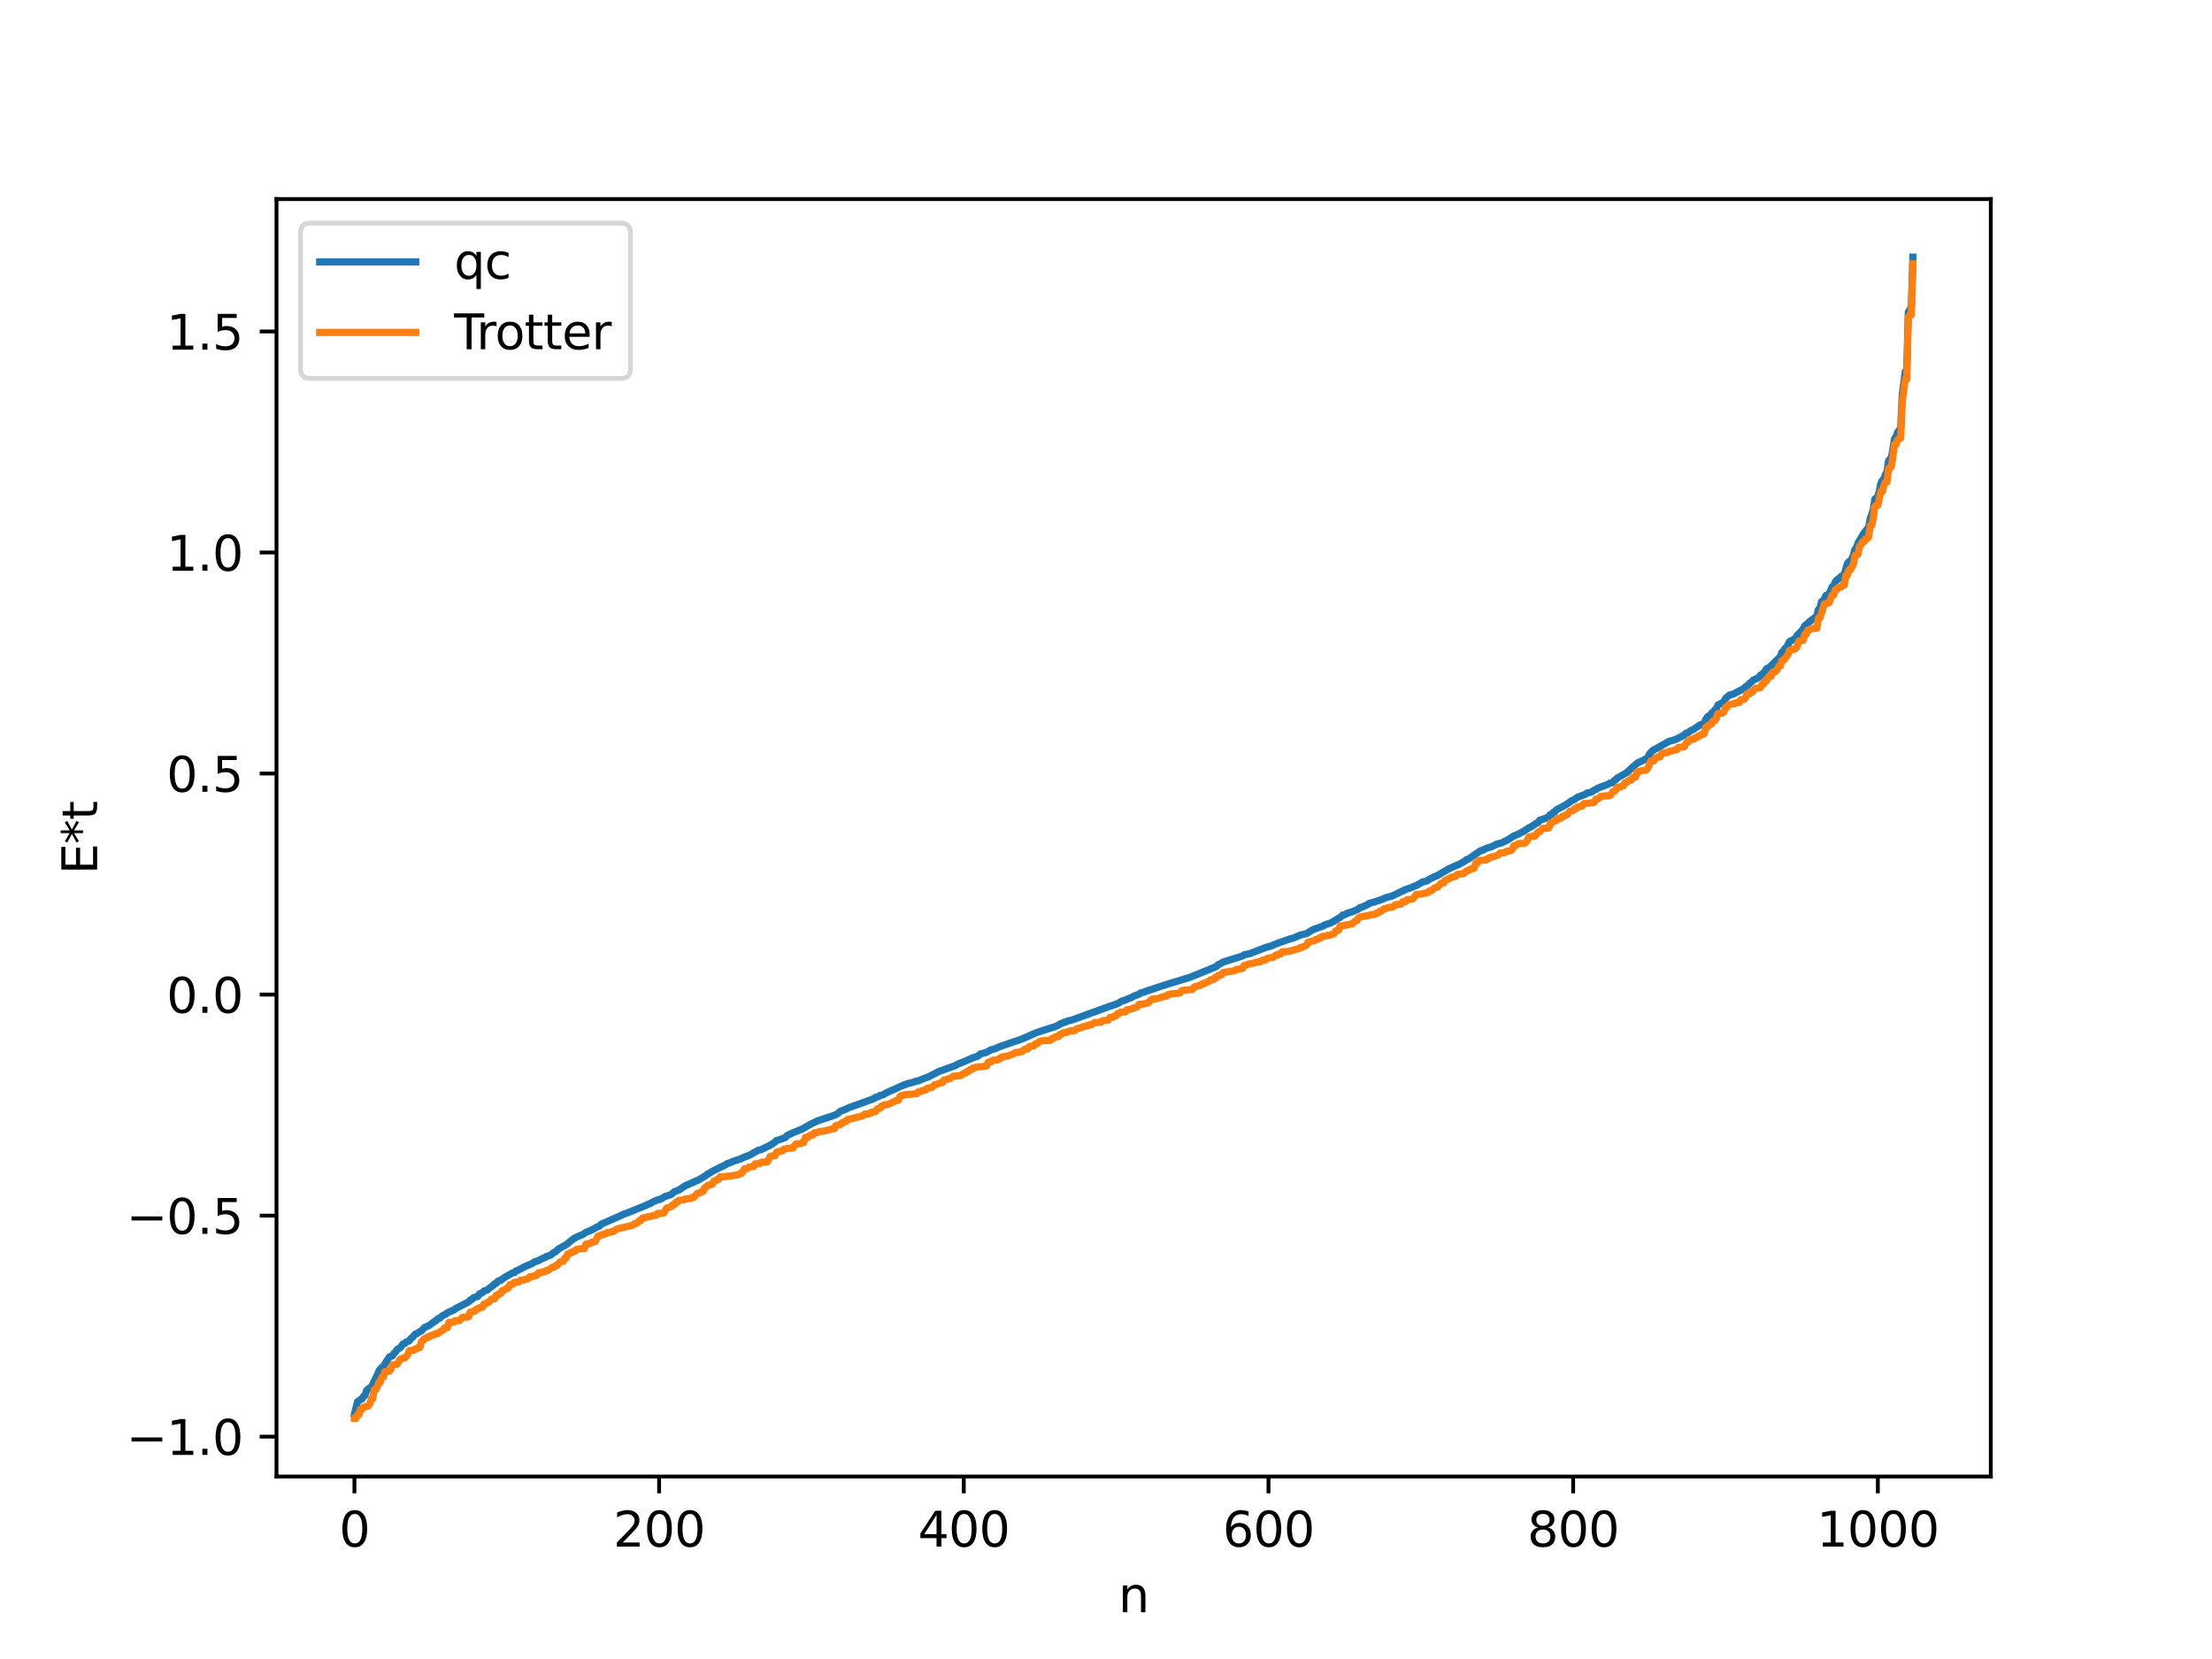 <?xml version="1.0" encoding="utf-8" standalone="no"?>
<!DOCTYPE svg PUBLIC "-//W3C//DTD SVG 1.1//EN"
  "http://www.w3.org/Graphics/SVG/1.1/DTD/svg11.dtd">
<svg xmlns:xlink="http://www.w3.org/1999/xlink" width="460.8pt" height="345.6pt" viewBox="0 0 460.8 345.6" xmlns="http://www.w3.org/2000/svg" version="1.1">
 <defs>
  <style type="text/css">*{stroke-linejoin: round; stroke-linecap: butt}</style>
 </defs>
 <g id="figure_1">
  <g id="patch_1">
   <path d="M 0 345.6 
L 460.8 345.6 
L 460.8 0 
L 0 0 
z
" style="fill: #ffffff"/>
  </g>
  <g id="axes_1">
   <g id="patch_2">
    <path d="M 57.6 307.584 
L 414.72 307.584 
L 414.72 41.472 
L 57.6 41.472 
z
" style="fill: #ffffff"/>
   </g>
   <g id="matplotlib.axis_1">
    <g id="xtick_1">
     <g id="line2d_1">
      <defs>
       <path id="m2ba8017e6c" d="M 0 0 
L 0 3.5 
" style="stroke: #000000; stroke-width: 0.8"/>
      </defs>
      <g>
       <use xlink:href="#m2ba8017e6c" x="73.833" y="307.584" style="stroke: #000000; stroke-width: 0.8"/>
      </g>
     </g>
     <g id="text_1">
      <!-- 0 -->
      <g transform="translate(70.651 322.182) scale(0.1 -0.1)">
       <defs>
        <path id="DejaVuSans-30" d="M 2034 4250 
Q 1547 4250 1301 3770 
Q 1056 3291 1056 2328 
Q 1056 1369 1301 889 
Q 1547 409 2034 409 
Q 2525 409 2770 889 
Q 3016 1369 3016 2328 
Q 3016 3291 2770 3770 
Q 2525 4250 2034 4250 
z
M 2034 4750 
Q 2819 4750 3233 4129 
Q 3647 3509 3647 2328 
Q 3647 1150 3233 529 
Q 2819 -91 2034 -91 
Q 1250 -91 836 529 
Q 422 1150 422 2328 
Q 422 3509 836 4129 
Q 1250 4750 2034 4750 
z
" transform="scale(0.016)"/>
       </defs>
       <use xlink:href="#DejaVuSans-30"/>
      </g>
     </g>
    </g>
    <g id="xtick_2">
     <g id="line2d_2">
      <g>
       <use xlink:href="#m2ba8017e6c" x="137.304" y="307.584" style="stroke: #000000; stroke-width: 0.8"/>
      </g>
     </g>
     <g id="text_2">
      <!-- 200 -->
      <g transform="translate(127.76 322.182) scale(0.1 -0.1)">
       <defs>
        <path id="DejaVuSans-32" d="M 1228 531 
L 3431 531 
L 3431 0 
L 469 0 
L 469 531 
Q 828 903 1448 1529 
Q 2069 2156 2228 2338 
Q 2531 2678 2651 2914 
Q 2772 3150 2772 3378 
Q 2772 3750 2511 3984 
Q 2250 4219 1831 4219 
Q 1534 4219 1204 4116 
Q 875 4013 500 3803 
L 500 4441 
Q 881 4594 1212 4672 
Q 1544 4750 1819 4750 
Q 2544 4750 2975 4387 
Q 3406 4025 3406 3419 
Q 3406 3131 3298 2873 
Q 3191 2616 2906 2266 
Q 2828 2175 2409 1742 
Q 1991 1309 1228 531 
z
" transform="scale(0.016)"/>
       </defs>
       <use xlink:href="#DejaVuSans-32"/>
       <use xlink:href="#DejaVuSans-30" x="63.623"/>
       <use xlink:href="#DejaVuSans-30" x="127.246"/>
      </g>
     </g>
    </g>
    <g id="xtick_3">
     <g id="line2d_3">
      <g>
       <use xlink:href="#m2ba8017e6c" x="200.775" y="307.584" style="stroke: #000000; stroke-width: 0.8"/>
      </g>
     </g>
     <g id="text_3">
      <!-- 400 -->
      <g transform="translate(191.231 322.182) scale(0.1 -0.1)">
       <defs>
        <path id="DejaVuSans-34" d="M 2419 4116 
L 825 1625 
L 2419 1625 
L 2419 4116 
z
M 2253 4666 
L 3047 4666 
L 3047 1625 
L 3713 1625 
L 3713 1100 
L 3047 1100 
L 3047 0 
L 2419 0 
L 2419 1100 
L 313 1100 
L 313 1709 
L 2253 4666 
z
" transform="scale(0.016)"/>
       </defs>
       <use xlink:href="#DejaVuSans-34"/>
       <use xlink:href="#DejaVuSans-30" x="63.623"/>
       <use xlink:href="#DejaVuSans-30" x="127.246"/>
      </g>
     </g>
    </g>
    <g id="xtick_4">
     <g id="line2d_4">
      <g>
       <use xlink:href="#m2ba8017e6c" x="264.246" y="307.584" style="stroke: #000000; stroke-width: 0.8"/>
      </g>
     </g>
     <g id="text_4">
      <!-- 600 -->
      <g transform="translate(254.702 322.182) scale(0.1 -0.1)">
       <defs>
        <path id="DejaVuSans-36" d="M 2113 2584 
Q 1688 2584 1439 2293 
Q 1191 2003 1191 1497 
Q 1191 994 1439 701 
Q 1688 409 2113 409 
Q 2538 409 2786 701 
Q 3034 994 3034 1497 
Q 3034 2003 2786 2293 
Q 2538 2584 2113 2584 
z
M 3366 4563 
L 3366 3988 
Q 3128 4100 2886 4159 
Q 2644 4219 2406 4219 
Q 1781 4219 1451 3797 
Q 1122 3375 1075 2522 
Q 1259 2794 1537 2939 
Q 1816 3084 2150 3084 
Q 2853 3084 3261 2657 
Q 3669 2231 3669 1497 
Q 3669 778 3244 343 
Q 2819 -91 2113 -91 
Q 1303 -91 875 529 
Q 447 1150 447 2328 
Q 447 3434 972 4092 
Q 1497 4750 2381 4750 
Q 2619 4750 2861 4703 
Q 3103 4656 3366 4563 
z
" transform="scale(0.016)"/>
       </defs>
       <use xlink:href="#DejaVuSans-36"/>
       <use xlink:href="#DejaVuSans-30" x="63.623"/>
       <use xlink:href="#DejaVuSans-30" x="127.246"/>
      </g>
     </g>
    </g>
    <g id="xtick_5">
     <g id="line2d_5">
      <g>
       <use xlink:href="#m2ba8017e6c" x="327.717" y="307.584" style="stroke: #000000; stroke-width: 0.8"/>
      </g>
     </g>
     <g id="text_5">
      <!-- 800 -->
      <g transform="translate(318.173 322.182) scale(0.1 -0.1)">
       <defs>
        <path id="DejaVuSans-38" d="M 2034 2216 
Q 1584 2216 1326 1975 
Q 1069 1734 1069 1313 
Q 1069 891 1326 650 
Q 1584 409 2034 409 
Q 2484 409 2743 651 
Q 3003 894 3003 1313 
Q 3003 1734 2745 1975 
Q 2488 2216 2034 2216 
z
M 1403 2484 
Q 997 2584 770 2862 
Q 544 3141 544 3541 
Q 544 4100 942 4425 
Q 1341 4750 2034 4750 
Q 2731 4750 3128 4425 
Q 3525 4100 3525 3541 
Q 3525 3141 3298 2862 
Q 3072 2584 2669 2484 
Q 3125 2378 3379 2068 
Q 3634 1759 3634 1313 
Q 3634 634 3220 271 
Q 2806 -91 2034 -91 
Q 1263 -91 848 271 
Q 434 634 434 1313 
Q 434 1759 690 2068 
Q 947 2378 1403 2484 
z
M 1172 3481 
Q 1172 3119 1398 2916 
Q 1625 2713 2034 2713 
Q 2441 2713 2670 2916 
Q 2900 3119 2900 3481 
Q 2900 3844 2670 4047 
Q 2441 4250 2034 4250 
Q 1625 4250 1398 4047 
Q 1172 3844 1172 3481 
z
" transform="scale(0.016)"/>
       </defs>
       <use xlink:href="#DejaVuSans-38"/>
       <use xlink:href="#DejaVuSans-30" x="63.623"/>
       <use xlink:href="#DejaVuSans-30" x="127.246"/>
      </g>
     </g>
    </g>
    <g id="xtick_6">
     <g id="line2d_6">
      <g>
       <use xlink:href="#m2ba8017e6c" x="391.188" y="307.584" style="stroke: #000000; stroke-width: 0.8"/>
      </g>
     </g>
     <g id="text_6">
      <!-- 1000 -->
      <g transform="translate(378.463 322.182) scale(0.1 -0.1)">
       <defs>
        <path id="DejaVuSans-31" d="M 794 531 
L 1825 531 
L 1825 4091 
L 703 3866 
L 703 4441 
L 1819 4666 
L 2450 4666 
L 2450 531 
L 3481 531 
L 3481 0 
L 794 0 
L 794 531 
z
" transform="scale(0.016)"/>
       </defs>
       <use xlink:href="#DejaVuSans-31"/>
       <use xlink:href="#DejaVuSans-30" x="63.623"/>
       <use xlink:href="#DejaVuSans-30" x="127.246"/>
       <use xlink:href="#DejaVuSans-30" x="190.869"/>
      </g>
     </g>
    </g>
    <g id="text_7">
     <!-- n -->
     <g transform="translate(232.991 335.861) scale(0.1 -0.1)">
      <defs>
       <path id="DejaVuSans-6e" d="M 3513 2113 
L 3513 0 
L 2938 0 
L 2938 2094 
Q 2938 2591 2744 2837 
Q 2550 3084 2163 3084 
Q 1697 3084 1428 2787 
Q 1159 2491 1159 1978 
L 1159 0 
L 581 0 
L 581 3500 
L 1159 3500 
L 1159 2956 
Q 1366 3272 1645 3428 
Q 1925 3584 2291 3584 
Q 2894 3584 3203 3211 
Q 3513 2838 3513 2113 
z
" transform="scale(0.016)"/>
      </defs>
      <use xlink:href="#DejaVuSans-6e"/>
     </g>
    </g>
   </g>
   <g id="matplotlib.axis_2">
    <g id="ytick_1">
     <g id="line2d_7">
      <defs>
       <path id="ma8c6a19cd2" d="M 0 0 
L -3.5 0 
" style="stroke: #000000; stroke-width: 0.8"/>
      </defs>
      <g>
       <use xlink:href="#ma8c6a19cd2" x="57.6" y="299.28" style="stroke: #000000; stroke-width: 0.8"/>
      </g>
     </g>
     <g id="text_8">
      <!-- −1.0 -->
      <g transform="translate(26.317 303.079) scale(0.1 -0.1)">
       <defs>
        <path id="DejaVuSans-2212" d="M 678 2272 
L 4684 2272 
L 4684 1741 
L 678 1741 
L 678 2272 
z
" transform="scale(0.016)"/>
        <path id="DejaVuSans-2e" d="M 684 794 
L 1344 794 
L 1344 0 
L 684 0 
L 684 794 
z
" transform="scale(0.016)"/>
       </defs>
       <use xlink:href="#DejaVuSans-2212"/>
       <use xlink:href="#DejaVuSans-31" x="83.789"/>
       <use xlink:href="#DejaVuSans-2e" x="147.412"/>
       <use xlink:href="#DejaVuSans-30" x="179.199"/>
      </g>
     </g>
    </g>
    <g id="ytick_2">
     <g id="line2d_8">
      <g>
       <use xlink:href="#ma8c6a19cd2" x="57.6" y="253.234" style="stroke: #000000; stroke-width: 0.8"/>
      </g>
     </g>
     <g id="text_9">
      <!-- −0.5 -->
      <g transform="translate(26.317 257.033) scale(0.1 -0.1)">
       <defs>
        <path id="DejaVuSans-35" d="M 691 4666 
L 3169 4666 
L 3169 4134 
L 1269 4134 
L 1269 2991 
Q 1406 3038 1543 3061 
Q 1681 3084 1819 3084 
Q 2600 3084 3056 2656 
Q 3513 2228 3513 1497 
Q 3513 744 3044 326 
Q 2575 -91 1722 -91 
Q 1428 -91 1123 -41 
Q 819 9 494 109 
L 494 744 
Q 775 591 1075 516 
Q 1375 441 1709 441 
Q 2250 441 2565 725 
Q 2881 1009 2881 1497 
Q 2881 1984 2565 2268 
Q 2250 2553 1709 2553 
Q 1456 2553 1204 2497 
Q 953 2441 691 2322 
L 691 4666 
z
" transform="scale(0.016)"/>
       </defs>
       <use xlink:href="#DejaVuSans-2212"/>
       <use xlink:href="#DejaVuSans-30" x="83.789"/>
       <use xlink:href="#DejaVuSans-2e" x="147.412"/>
       <use xlink:href="#DejaVuSans-35" x="179.199"/>
      </g>
     </g>
    </g>
    <g id="ytick_3">
     <g id="line2d_9">
      <g>
       <use xlink:href="#ma8c6a19cd2" x="57.6" y="207.188" style="stroke: #000000; stroke-width: 0.8"/>
      </g>
     </g>
     <g id="text_10">
      <!-- 0.0 -->
      <g transform="translate(34.697 210.987) scale(0.1 -0.1)">
       <use xlink:href="#DejaVuSans-30"/>
       <use xlink:href="#DejaVuSans-2e" x="63.623"/>
       <use xlink:href="#DejaVuSans-30" x="95.41"/>
      </g>
     </g>
    </g>
    <g id="ytick_4">
     <g id="line2d_10">
      <g>
       <use xlink:href="#ma8c6a19cd2" x="57.6" y="161.141" style="stroke: #000000; stroke-width: 0.8"/>
      </g>
     </g>
     <g id="text_11">
      <!-- 0.5 -->
      <g transform="translate(34.697 164.941) scale(0.1 -0.1)">
       <use xlink:href="#DejaVuSans-30"/>
       <use xlink:href="#DejaVuSans-2e" x="63.623"/>
       <use xlink:href="#DejaVuSans-35" x="95.41"/>
      </g>
     </g>
    </g>
    <g id="ytick_5">
     <g id="line2d_11">
      <g>
       <use xlink:href="#ma8c6a19cd2" x="57.6" y="115.095" style="stroke: #000000; stroke-width: 0.8"/>
      </g>
     </g>
     <g id="text_12">
      <!-- 1.0 -->
      <g transform="translate(34.697 118.895) scale(0.1 -0.1)">
       <use xlink:href="#DejaVuSans-31"/>
       <use xlink:href="#DejaVuSans-2e" x="63.623"/>
       <use xlink:href="#DejaVuSans-30" x="95.41"/>
      </g>
     </g>
    </g>
    <g id="ytick_6">
     <g id="line2d_12">
      <g>
       <use xlink:href="#ma8c6a19cd2" x="57.6" y="69.049" style="stroke: #000000; stroke-width: 0.8"/>
      </g>
     </g>
     <g id="text_13">
      <!-- 1.5 -->
      <g transform="translate(34.697 72.848) scale(0.1 -0.1)">
       <use xlink:href="#DejaVuSans-31"/>
       <use xlink:href="#DejaVuSans-2e" x="63.623"/>
       <use xlink:href="#DejaVuSans-35" x="95.41"/>
      </g>
     </g>
    </g>
    <g id="text_14">
     <!-- E*t -->
     <g transform="translate(20.238 182.148) rotate(-90) scale(0.1 -0.1)">
      <defs>
       <path id="DejaVuSans-45" d="M 628 4666 
L 3578 4666 
L 3578 4134 
L 1259 4134 
L 1259 2753 
L 3481 2753 
L 3481 2222 
L 1259 2222 
L 1259 531 
L 3634 531 
L 3634 0 
L 628 0 
L 628 4666 
z
" transform="scale(0.016)"/>
       <path id="DejaVuSans-2a" d="M 3009 3897 
L 1888 3291 
L 3009 2681 
L 2828 2375 
L 1778 3009 
L 1778 1831 
L 1422 1831 
L 1422 3009 
L 372 2375 
L 191 2681 
L 1313 3291 
L 191 3897 
L 372 4206 
L 1422 3572 
L 1422 4750 
L 1778 4750 
L 1778 3572 
L 2828 4206 
L 3009 3897 
z
" transform="scale(0.016)"/>
       <path id="DejaVuSans-74" d="M 1172 4494 
L 1172 3500 
L 2356 3500 
L 2356 3053 
L 1172 3053 
L 1172 1153 
Q 1172 725 1289 603 
Q 1406 481 1766 481 
L 2356 481 
L 2356 0 
L 1766 0 
Q 1100 0 847 248 
Q 594 497 594 1153 
L 594 3053 
L 172 3053 
L 172 3500 
L 594 3500 
L 594 4494 
L 1172 4494 
z
" transform="scale(0.016)"/>
      </defs>
      <use xlink:href="#DejaVuSans-45"/>
      <use xlink:href="#DejaVuSans-2a" x="63.184"/>
      <use xlink:href="#DejaVuSans-74" x="113.184"/>
     </g>
    </g>
   </g>
   <g id="line2d_13">
    <path d="M 73.833 294.599 
L 74.467 292.01 
L 75.102 291.546 
L 75.42 291.428 
L 75.737 290.852 
L 76.054 290.643 
L 76.372 289.636 
L 77.006 289.123 
L 77.324 289.064 
L 78.593 286.44 
L 78.91 285.634 
L 79.545 284.839 
L 79.862 284.688 
L 80.497 283.611 
L 81.132 282.655 
L 81.767 282.458 
L 82.084 281.887 
L 82.401 281.663 
L 82.719 281.125 
L 83.353 280.785 
L 83.988 279.947 
L 84.305 279.888 
L 84.623 279.561 
L 85.258 279.339 
L 85.575 278.84 
L 85.892 278.627 
L 86.527 277.9 
L 86.844 277.831 
L 87.479 277.396 
L 87.796 277.244 
L 88.431 276.535 
L 89.383 276.129 
L 90.335 275.407 
L 90.653 275.25 
L 91.287 274.675 
L 91.605 274.597 
L 92.239 274.036 
L 92.874 273.774 
L 93.191 273.467 
L 94.461 272.936 
L 95.096 272.498 
L 97.634 271.199 
L 97.952 270.82 
L 98.269 270.743 
L 98.586 270.355 
L 99.221 270.146 
L 99.539 270.076 
L 99.856 269.564 
L 100.491 269.295 
L 100.808 268.942 
L 101.443 268.756 
L 102.395 268.018 
L 102.712 267.81 
L 103.029 267.454 
L 103.347 267.359 
L 103.664 266.947 
L 103.981 266.765 
L 104.299 266.732 
L 104.934 266.221 
L 106.838 265.129 
L 107.155 265.104 
L 107.472 264.751 
L 107.79 264.679 
L 108.424 264.351 
L 109.377 263.829 
L 110.011 263.586 
L 110.963 263.164 
L 111.281 262.902 
L 112.233 262.584 
L 113.185 262.064 
L 113.502 261.99 
L 113.82 261.755 
L 114.772 261.427 
L 115.406 260.872 
L 115.724 260.776 
L 116.358 260.173 
L 117.945 259.297 
L 119.532 258.008 
L 120.801 257.383 
L 121.119 257.309 
L 122.071 256.734 
L 123.658 256.031 
L 124.292 255.631 
L 124.927 255.395 
L 125.244 255.015 
L 128.418 253.628 
L 130.005 252.902 
L 130.639 252.684 
L 134.448 251.152 
L 135.082 250.832 
L 135.4 250.749 
L 136.034 250.361 
L 137.304 249.848 
L 137.621 249.811 
L 138.573 249.243 
L 139.843 248.826 
L 140.477 248.251 
L 141.429 247.913 
L 142.699 247.035 
L 144.603 246.214 
L 144.92 246.008 
L 145.238 245.964 
L 147.142 244.832 
L 147.459 244.518 
L 147.777 244.414 
L 148.411 243.983 
L 149.363 243.529 
L 149.998 243.189 
L 150.95 242.758 
L 151.585 242.37 
L 152.22 242.161 
L 152.854 241.871 
L 154.124 241.473 
L 155.393 240.922 
L 156.028 240.692 
L 157.297 239.99 
L 157.932 239.619 
L 158.567 239.479 
L 160.153 238.71 
L 160.788 238.363 
L 161.423 237.908 
L 161.74 237.607 
L 162.692 237.315 
L 163.644 236.934 
L 163.962 236.559 
L 165.231 235.95 
L 167.135 235.186 
L 168.087 234.625 
L 169.039 234.101 
L 169.674 233.815 
L 170.309 233.491 
L 173.8 232.346 
L 174.434 232.025 
L 175.069 231.494 
L 176.021 231.15 
L 176.973 230.692 
L 177.925 230.361 
L 182.051 228.869 
L 182.368 228.593 
L 183.003 228.45 
L 183.32 228.203 
L 183.955 228.076 
L 184.59 227.68 
L 188.398 225.968 
L 188.715 225.909 
L 189.033 225.735 
L 189.985 225.533 
L 190.937 225.205 
L 191.254 225.187 
L 191.889 224.905 
L 192.524 224.654 
L 193.476 224.298 
L 195.697 223.148 
L 196.332 222.947 
L 198.553 222.133 
L 198.871 222.049 
L 199.505 221.688 
L 201.092 221.052 
L 202.679 220.34 
L 203.631 220.048 
L 204.266 219.535 
L 204.9 219.401 
L 205.535 219.191 
L 206.487 218.674 
L 207.439 218.417 
L 208.074 218.092 
L 212.834 216.46 
L 216.008 215.074 
L 220.134 213.747 
L 221.086 213.185 
L 221.403 213.128 
L 221.72 212.939 
L 222.038 212.886 
L 222.355 212.703 
L 223.307 212.488 
L 230.924 209.715 
L 232.828 209.078 
L 233.462 208.681 
L 233.78 208.493 
L 234.097 208.451 
L 235.049 208.042 
L 235.684 207.809 
L 236.319 207.456 
L 237.271 207.123 
L 237.588 206.857 
L 238.223 206.699 
L 239.175 206.34 
L 240.127 206.053 
L 240.762 205.815 
L 242.348 205.298 
L 243.618 204.891 
L 247.743 203.64 
L 248.696 203.268 
L 253.456 201.321 
L 253.773 200.943 
L 254.408 200.678 
L 254.725 200.438 
L 258.851 199.147 
L 259.168 198.904 
L 260.438 198.638 
L 261.707 198.132 
L 263.929 197.286 
L 264.563 197.141 
L 265.198 196.887 
L 266.467 196.379 
L 269.006 195.499 
L 269.324 195.471 
L 270.91 194.772 
L 271.545 194.632 
L 272.18 194.496 
L 273.132 193.889 
L 273.767 193.565 
L 275.353 193.004 
L 275.671 192.893 
L 275.988 192.663 
L 277.258 192.248 
L 278.21 191.704 
L 278.844 191.281 
L 279.162 191.121 
L 279.796 190.569 
L 280.114 190.544 
L 280.748 190.203 
L 281.066 190.148 
L 281.383 189.976 
L 281.7 189.949 
L 282.97 189.371 
L 283.287 189.073 
L 283.605 189.02 
L 284.239 188.738 
L 284.874 188.473 
L 285.191 188.193 
L 286.143 187.944 
L 286.778 187.735 
L 288.365 187.193 
L 288.682 186.989 
L 289.952 186.677 
L 292.808 185.3 
L 294.077 184.869 
L 294.712 184.564 
L 295.029 184.491 
L 296.299 183.75 
L 297.251 183.516 
L 297.886 183.073 
L 298.52 182.799 
L 298.838 182.592 
L 299.155 182.546 
L 301.694 181.057 
L 302.329 180.756 
L 302.963 180.476 
L 303.915 180.072 
L 305.185 179.366 
L 305.502 179.056 
L 305.82 179.021 
L 307.089 178.146 
L 308.358 177.263 
L 308.993 177.067 
L 309.628 176.718 
L 310.58 176.438 
L 311.849 175.83 
L 312.801 175.592 
L 313.436 175.271 
L 314.071 174.968 
L 315.34 174.154 
L 316.292 173.757 
L 317.562 173.078 
L 318.514 172.429 
L 318.831 172.324 
L 320.1 171.466 
L 320.418 171.319 
L 320.735 170.884 
L 322.005 170.441 
L 322.322 170.399 
L 322.957 169.679 
L 323.274 169.636 
L 323.591 169.214 
L 323.909 169.119 
L 324.226 168.703 
L 325.813 167.861 
L 326.765 167.288 
L 327.4 166.79 
L 327.717 166.687 
L 328.669 166.053 
L 330.256 165.475 
L 330.573 165.206 
L 331.525 165.004 
L 332.16 164.567 
L 332.477 164.47 
L 332.795 164.203 
L 335.016 163.371 
L 335.334 163.134 
L 335.968 163.073 
L 336.286 162.594 
L 336.603 162.414 
L 336.92 162.062 
L 338.824 161 
L 340.094 159.843 
L 341.046 158.988 
L 341.998 158.539 
L 342.95 158.06 
L 343.267 157.846 
L 343.585 157.127 
L 344.22 156.397 
L 347.71 154.418 
L 348.98 154.087 
L 350.884 153.108 
L 351.201 152.758 
L 351.836 152.538 
L 352.153 152.222 
L 352.788 151.951 
L 353.423 151.486 
L 353.74 151.341 
L 354.058 151.04 
L 354.692 150.821 
L 355.01 150.726 
L 355.327 149.882 
L 355.644 149.402 
L 355.962 149.137 
L 356.279 149.053 
L 356.596 148.515 
L 356.914 148.285 
L 357.231 147.879 
L 357.548 147.683 
L 357.866 146.878 
L 359.135 146.202 
L 359.453 145.501 
L 360.087 144.958 
L 360.405 144.735 
L 361.039 144.609 
L 363.261 143.44 
L 363.578 143.12 
L 364.213 142.682 
L 364.53 142.275 
L 364.848 142.093 
L 365.165 141.736 
L 366.434 141.104 
L 366.752 140.613 
L 367.069 140.525 
L 367.704 139.815 
L 368.021 139.297 
L 368.656 138.987 
L 370.877 136.774 
L 371.195 135.877 
L 371.512 135.62 
L 371.829 135.084 
L 372.147 134.979 
L 372.781 133.665 
L 374.051 132.978 
L 374.368 132.366 
L 375.638 131.079 
L 375.955 130.355 
L 376.272 130.134 
L 376.907 129.545 
L 378.494 128.336 
L 378.811 126.974 
L 379.129 126.75 
L 379.446 125.337 
L 379.763 125.269 
L 380.398 124.039 
L 381.033 123.76 
L 381.667 122.243 
L 381.985 122.12 
L 382.302 121.248 
L 382.62 120.824 
L 382.937 120.653 
L 383.572 120.063 
L 384.206 119.616 
L 384.841 117.389 
L 385.158 117.021 
L 385.476 116.836 
L 385.793 116.396 
L 386.11 115.596 
L 386.428 114.428 
L 386.745 114.113 
L 387.062 113.113 
L 388.332 110.985 
L 389.284 109.833 
L 389.601 108.066 
L 390.236 106.214 
L 390.553 103.983 
L 391.188 103.475 
L 391.505 102.302 
L 391.823 100.685 
L 392.14 100.05 
L 392.458 99.795 
L 392.775 98.822 
L 393.092 98.359 
L 393.41 96.008 
L 394.044 95.241 
L 394.679 91.359 
L 394.996 90.936 
L 395.314 90.051 
L 395.948 89.221 
L 396.266 82.312 
L 396.9 77.418 
L 397.218 77.082 
L 397.535 65.027 
L 397.853 64.554 
L 398.17 63.871 
L 398.487 53.568 
L 398.487 53.568 
" clip-path="url(#pb375648c7c)" style="fill: none; stroke: #1f77b4; stroke-width: 1.5; stroke-linecap: square"/>
   </g>
   <g id="line2d_14">
    <path d="M 73.833 295.488 
L 74.15 295.488 
L 74.467 294.693 
L 74.785 294.693 
L 75.102 293.561 
L 75.42 293.561 
L 75.737 293.114 
L 76.054 293.114 
L 76.372 292.926 
L 76.689 292.926 
L 77.006 292.537 
L 77.324 291.43 
L 77.641 291.43 
L 77.958 289.501 
L 78.276 289.501 
L 78.593 288.953 
L 78.91 287.943 
L 79.228 287.943 
L 79.545 286.873 
L 79.862 286.873 
L 80.18 285.722 
L 81.132 285.633 
L 81.449 285.164 
L 81.767 284.315 
L 82.719 284.208 
L 83.353 283.13 
L 83.671 283.13 
L 83.988 282.893 
L 84.305 282.893 
L 84.94 282.237 
L 85.258 281.343 
L 86.21 281.294 
L 86.527 280.981 
L 86.844 280.981 
L 87.162 280.704 
L 87.479 280.704 
L 87.796 279.448 
L 88.114 279.28 
L 88.431 278.819 
L 88.748 278.819 
L 89.066 278.507 
L 89.383 278.507 
L 89.7 278.223 
L 90.018 278.223 
L 90.335 277.995 
L 90.653 277.995 
L 90.97 277.761 
L 91.287 277.761 
L 91.922 277.252 
L 92.239 277.116 
L 92.557 276.661 
L 93.191 276.598 
L 93.509 275.484 
L 94.461 275.469 
L 94.778 275.126 
L 95.73 275.104 
L 96.365 274.408 
L 97.317 274.375 
L 97.634 274.288 
L 97.952 273.361 
L 98.269 273.361 
L 98.586 273.156 
L 98.904 273.156 
L 99.221 272.706 
L 99.539 272.706 
L 99.856 272.435 
L 100.491 272.338 
L 100.808 271.656 
L 101.125 271.656 
L 101.443 271.347 
L 101.76 271.347 
L 102.395 270.64 
L 103.029 270.56 
L 103.347 269.865 
L 103.664 269.865 
L 103.981 269.474 
L 104.299 269.474 
L 104.616 268.858 
L 104.934 268.858 
L 105.568 268.345 
L 105.886 268.345 
L 106.203 267.602 
L 106.838 267.517 
L 107.155 267.137 
L 108.107 267.062 
L 108.424 266.682 
L 109.059 266.668 
L 109.377 266.498 
L 109.694 266.498 
L 110.011 266.361 
L 110.329 265.994 
L 110.646 265.994 
L 110.963 265.864 
L 111.281 265.864 
L 111.598 265.613 
L 111.915 265.613 
L 112.233 265.102 
L 112.867 265.091 
L 113.185 264.915 
L 113.502 264.915 
L 113.82 264.665 
L 114.137 264.665 
L 115.089 263.981 
L 115.406 263.981 
L 115.724 263.631 
L 116.041 263.631 
L 116.676 262.862 
L 117.31 262.765 
L 117.628 262.078 
L 117.945 262.078 
L 118.262 261.226 
L 118.58 261.226 
L 118.897 260.911 
L 119.215 260.911 
L 119.532 260.631 
L 119.849 260.631 
L 120.167 260.241 
L 121.119 260.136 
L 121.753 260.119 
L 122.071 259.182 
L 123.023 258.998 
L 123.34 258.745 
L 123.975 258.679 
L 124.61 257.467 
L 124.927 257.467 
L 125.244 257.248 
L 125.562 257.248 
L 125.879 257.001 
L 126.196 257.001 
L 126.514 256.763 
L 127.148 256.714 
L 127.466 256.561 
L 127.783 256.561 
L 128.418 256.048 
L 131.909 255.202 
L 132.226 254.873 
L 132.543 254.873 
L 132.861 254.654 
L 133.178 254.261 
L 133.496 254.261 
L 133.813 253.751 
L 134.13 253.751 
L 134.448 253.589 
L 134.765 253.589 
L 135.082 253.424 
L 135.4 253.424 
L 136.352 253.165 
L 136.669 253.165 
L 136.986 252.788 
L 138.256 252.704 
L 138.891 251.644 
L 139.843 251.375 
L 140.16 250.974 
L 140.477 250.974 
L 140.795 250.444 
L 141.112 250.444 
L 141.429 250.04 
L 142.381 249.973 
L 142.699 249.778 
L 143.968 249.645 
L 144.286 249.378 
L 144.603 249.378 
L 145.238 248.604 
L 145.872 248.502 
L 146.19 248.168 
L 146.507 248.168 
L 146.824 247.4 
L 147.142 247.295 
L 147.459 246.892 
L 147.777 246.892 
L 148.094 246.689 
L 148.411 246.689 
L 148.729 246.016 
L 149.046 246.016 
L 149.363 245.694 
L 149.681 245.694 
L 149.998 245.159 
L 151.267 245.098 
L 151.902 244.987 
L 152.22 244.987 
L 152.854 244.871 
L 153.489 244.77 
L 153.806 244.734 
L 154.124 244.459 
L 154.441 244.459 
L 154.758 244.087 
L 155.076 243.472 
L 155.71 243.409 
L 156.028 243.103 
L 156.98 243.007 
L 157.297 242.455 
L 158.249 242.417 
L 158.567 242.113 
L 159.836 242.058 
L 160.471 240.872 
L 161.105 240.793 
L 161.423 240.774 
L 161.74 240.063 
L 162.058 239.938 
L 162.375 239.938 
L 162.692 239.736 
L 163.01 239.736 
L 163.327 239.368 
L 163.644 239.368 
L 163.962 239.23 
L 165.231 239.141 
L 165.548 238.589 
L 165.866 238.296 
L 166.818 238.235 
L 167.135 237.982 
L 167.453 237.982 
L 167.77 236.944 
L 168.405 236.884 
L 168.722 236.496 
L 169.357 236.433 
L 169.674 235.967 
L 170.309 235.935 
L 170.626 235.729 
L 171.578 235.644 
L 173.482 235.146 
L 173.8 235.146 
L 174.117 234.474 
L 175.069 234.285 
L 175.386 233.896 
L 175.704 233.896 
L 176.021 233.558 
L 176.339 233.558 
L 176.656 233.147 
L 176.973 233.147 
L 177.925 232.906 
L 179.829 232.409 
L 180.147 232.076 
L 181.099 232.023 
L 181.416 231.733 
L 181.734 231.733 
L 182.051 231.579 
L 182.368 231.579 
L 182.686 231.033 
L 183.003 230.892 
L 183.32 230.892 
L 183.638 230.384 
L 183.955 230.384 
L 184.272 230.126 
L 184.907 230.121 
L 186.811 229.218 
L 187.129 229.218 
L 187.446 228.474 
L 187.763 228.225 
L 188.081 228.225 
L 188.398 228.042 
L 189.985 227.932 
L 190.62 227.852 
L 190.937 227.852 
L 191.254 227.475 
L 191.572 227.475 
L 191.889 227.253 
L 192.206 227.253 
L 192.524 227.085 
L 192.841 227.085 
L 193.158 226.694 
L 193.793 226.608 
L 194.11 226.544 
L 194.745 225.931 
L 195.062 225.931 
L 195.697 225.633 
L 196.332 225.529 
L 196.649 224.984 
L 196.967 224.984 
L 197.601 224.7 
L 197.919 224.7 
L 198.553 224.207 
L 199.505 224.117 
L 200.14 224.076 
L 200.775 223.575 
L 201.092 223.575 
L 201.41 223.214 
L 201.727 223.214 
L 202.044 222.836 
L 202.362 222.836 
L 202.679 222.473 
L 202.996 222.473 
L 203.314 222.3 
L 204.583 222.197 
L 205.535 222.065 
L 205.853 221.291 
L 206.487 221.199 
L 206.805 220.872 
L 207.757 220.829 
L 208.074 220.544 
L 208.391 220.544 
L 208.709 220.175 
L 209.026 220.175 
L 209.343 220.052 
L 209.978 219.955 
L 211.248 219.475 
L 211.565 219.237 
L 212.2 219.229 
L 212.517 219.096 
L 212.834 219.096 
L 213.469 218.554 
L 214.104 218.514 
L 214.421 218.017 
L 214.739 218.017 
L 215.056 217.885 
L 215.373 217.885 
L 215.691 217.425 
L 216.008 217.425 
L 216.643 216.896 
L 217.277 216.81 
L 218.864 216.705 
L 219.181 216.297 
L 219.499 216.297 
L 219.816 216.001 
L 220.451 215.965 
L 220.768 215.497 
L 221.086 215.497 
L 221.403 215.163 
L 222.355 215.055 
L 222.672 214.798 
L 223.942 214.696 
L 224.259 214.324 
L 225.211 214.074 
L 225.529 213.885 
L 225.846 213.885 
L 226.481 213.639 
L 226.798 213.639 
L 227.115 213.441 
L 227.433 213.441 
L 228.067 213.01 
L 229.337 212.955 
L 229.654 212.638 
L 230.606 212.538 
L 230.924 212.465 
L 231.241 211.936 
L 231.876 211.904 
L 232.193 211.617 
L 232.51 211.617 
L 232.828 211.113 
L 233.145 211.113 
L 233.462 210.826 
L 234.415 210.805 
L 234.732 210.36 
L 235.367 210.276 
L 236.953 209.725 
L 237.271 209.224 
L 238.223 209.157 
L 238.54 209.037 
L 239.175 208.929 
L 239.81 208.237 
L 240.127 208.102 
L 241.079 208.041 
L 242.666 207.516 
L 242.983 207.504 
L 243.3 207.193 
L 243.618 207.193 
L 243.935 207.044 
L 245.205 206.941 
L 245.839 206.824 
L 246.157 206.375 
L 246.791 206.261 
L 248.378 206.141 
L 248.696 205.692 
L 249.013 205.498 
L 249.33 205.498 
L 249.648 205.332 
L 249.965 205.332 
L 250.282 205.006 
L 250.6 205.006 
L 250.917 204.785 
L 251.234 204.745 
L 251.552 204.479 
L 251.869 204.479 
L 252.186 204.107 
L 252.821 204.055 
L 253.139 203.614 
L 253.456 203.614 
L 253.773 203.177 
L 254.408 203.126 
L 254.725 202.619 
L 257.264 202.207 
L 257.581 201.917 
L 258.216 201.91 
L 258.534 201.727 
L 258.851 201.727 
L 259.168 201.122 
L 259.486 201.122 
L 260.12 200.803 
L 260.755 200.727 
L 261.707 200.444 
L 262.659 200.323 
L 262.977 200.024 
L 263.611 200.011 
L 263.929 199.666 
L 264.881 199.46 
L 265.198 199.46 
L 265.833 198.933 
L 266.15 198.933 
L 266.467 198.718 
L 266.785 198.718 
L 267.102 198.274 
L 268.372 198.221 
L 270.593 197.612 
L 270.91 197.358 
L 271.228 197.358 
L 272.18 196.894 
L 272.497 196.258 
L 272.815 196.258 
L 273.449 195.989 
L 273.767 195.989 
L 274.084 195.729 
L 274.401 195.729 
L 274.719 195.457 
L 275.036 195.457 
L 275.353 195.092 
L 275.988 195.042 
L 276.623 194.834 
L 276.94 194.834 
L 277.892 194.509 
L 278.21 193.952 
L 278.527 193.802 
L 278.844 193.802 
L 279.162 192.878 
L 280.114 192.823 
L 280.431 192.65 
L 281.066 192.598 
L 281.383 192.475 
L 281.7 192.475 
L 282.335 191.825 
L 282.653 191.825 
L 282.97 191.265 
L 283.287 191.016 
L 285.191 190.712 
L 285.509 190.566 
L 286.461 190.465 
L 286.778 190.199 
L 287.096 190.199 
L 287.413 189.841 
L 287.73 189.841 
L 288.365 189.29 
L 288.682 189.29 
L 289.317 189.015 
L 289.634 189.015 
L 290.269 188.903 
L 290.586 188.51 
L 290.904 188.51 
L 291.221 188.373 
L 291.856 188.366 
L 292.173 187.863 
L 292.808 187.828 
L 293.125 187.424 
L 294.077 187.337 
L 294.395 187.188 
L 295.029 186.305 
L 295.981 186.279 
L 296.616 186.095 
L 296.934 186.095 
L 297.251 185.895 
L 297.568 185.895 
L 297.886 185.546 
L 298.203 185.546 
L 298.838 184.967 
L 299.155 184.818 
L 299.472 184.818 
L 300.107 184.052 
L 300.742 183.947 
L 301.059 183.349 
L 301.377 183.349 
L 301.694 183.027 
L 302.011 183.027 
L 302.329 182.721 
L 303.281 182.575 
L 303.598 182.145 
L 304.233 182.041 
L 304.867 181.997 
L 305.502 181.428 
L 305.82 181.428 
L 306.137 181.123 
L 307.089 180.866 
L 307.406 179.831 
L 307.724 179.831 
L 308.041 179.286 
L 309.628 179.148 
L 309.945 178.805 
L 310.262 178.805 
L 310.58 178.536 
L 311.215 178.437 
L 312.167 178.085 
L 312.484 177.717 
L 313.436 177.631 
L 313.753 177.354 
L 314.071 177.354 
L 314.388 177.22 
L 314.705 177.22 
L 315.023 176.948 
L 315.34 176.202 
L 315.658 176.202 
L 316.292 175.759 
L 316.927 175.696 
L 317.562 175.686 
L 317.879 175.48 
L 318.196 175.006 
L 318.514 174.327 
L 318.831 174.327 
L 319.148 174.178 
L 319.783 174.174 
L 320.418 173.295 
L 320.735 173.295 
L 321.37 172.57 
L 322.639 172.484 
L 322.957 171.436 
L 323.274 171.436 
L 323.909 170.961 
L 324.226 170.961 
L 324.543 170.472 
L 325.178 170.469 
L 325.496 170.047 
L 325.813 170.047 
L 326.13 169.772 
L 326.448 169.711 
L 327.082 168.971 
L 327.717 168.87 
L 328.034 168.452 
L 328.352 168.452 
L 328.669 168.075 
L 328.986 168.075 
L 329.304 167.918 
L 329.621 167.918 
L 329.939 167.413 
L 331.843 167.228 
L 332.16 167.094 
L 332.477 166.472 
L 332.795 166.472 
L 333.112 166.307 
L 333.429 165.919 
L 333.747 165.919 
L 334.064 165.794 
L 335.334 165.766 
L 335.651 165.449 
L 335.968 164.896 
L 336.286 164.896 
L 336.603 164.555 
L 336.92 163.982 
L 337.555 163.945 
L 337.872 163.727 
L 338.19 163.727 
L 338.507 163.059 
L 338.824 163.059 
L 339.142 162.712 
L 339.459 162.55 
L 339.777 162.55 
L 340.094 161.921 
L 340.729 161.894 
L 341.046 160.759 
L 341.363 160.759 
L 341.681 160.614 
L 342.315 160.512 
L 342.95 160.405 
L 343.267 160.005 
L 343.902 158.543 
L 344.537 158.511 
L 344.854 157.924 
L 345.172 157.726 
L 345.806 157.7 
L 346.124 157.047 
L 346.441 156.828 
L 347.393 156.764 
L 347.71 156.516 
L 348.345 156.416 
L 348.98 156.216 
L 349.297 156.216 
L 349.615 155.7 
L 350.249 155.644 
L 350.884 155.575 
L 351.201 154.869 
L 351.519 154.491 
L 351.836 154.491 
L 352.153 154.034 
L 352.788 154.017 
L 353.105 153.691 
L 353.423 153.691 
L 353.74 153.329 
L 354.058 153.329 
L 354.375 153.014 
L 354.692 153.014 
L 355.01 152.863 
L 355.327 151.524 
L 355.644 151.524 
L 355.962 150.992 
L 356.279 150.992 
L 356.596 150.754 
L 356.914 150.139 
L 357.231 150.139 
L 357.548 149.68 
L 357.866 148.668 
L 358.818 148.546 
L 359.135 148.308 
L 359.453 147.329 
L 359.77 147.329 
L 360.087 146.791 
L 360.405 146.791 
L 361.039 146.591 
L 361.357 146.591 
L 361.674 146.363 
L 362.309 146.358 
L 362.626 145.766 
L 363.261 145.728 
L 363.578 145.455 
L 363.896 144.559 
L 364.53 144.519 
L 364.848 144.075 
L 365.165 144.075 
L 365.482 143.576 
L 365.8 143.346 
L 366.117 143.346 
L 366.752 143.231 
L 367.069 142.516 
L 367.386 142.516 
L 367.704 141.826 
L 368.021 141.826 
L 368.339 141.028 
L 368.656 141.028 
L 368.973 140.89 
L 369.291 140.01 
L 369.608 140.01 
L 369.925 139.874 
L 370.243 139.429 
L 370.56 138.756 
L 370.877 138.756 
L 371.195 137.597 
L 371.512 137.597 
L 372.464 136.397 
L 372.781 135.484 
L 373.099 135.366 
L 373.416 135.366 
L 373.734 135.146 
L 374.051 135.146 
L 374.368 134.736 
L 374.686 133.576 
L 375.638 133.402 
L 375.955 132.137 
L 376.272 132.137 
L 376.59 131.263 
L 376.907 131.263 
L 377.224 130.991 
L 377.859 130.908 
L 378.494 130.87 
L 378.811 128.754 
L 379.129 128.754 
L 380.081 125.796 
L 380.398 125.796 
L 380.715 125.587 
L 381.033 125.587 
L 381.667 124 
L 381.985 123.973 
L 382.302 122.85 
L 382.62 122.85 
L 382.937 122.363 
L 383.572 122.28 
L 383.889 121.873 
L 384.206 121.873 
L 384.524 119.859 
L 384.841 119.859 
L 385.158 118.708 
L 385.476 118.708 
L 386.11 117.533 
L 386.428 115.705 
L 386.745 115.705 
L 387.062 115.48 
L 387.38 113.798 
L 387.697 113.508 
L 388.015 112.846 
L 388.332 112.846 
L 388.649 112.233 
L 388.967 112.233 
L 389.284 111.84 
L 389.601 109.494 
L 389.919 109.494 
L 390.236 108.024 
L 390.553 105.47 
L 390.871 105.271 
L 391.188 105.271 
L 391.823 102.391 
L 392.14 102.391 
L 392.458 101.127 
L 392.775 100.433 
L 393.092 100.433 
L 393.41 97.58 
L 393.727 97.58 
L 394.044 97.007 
L 394.679 92.561 
L 394.996 92.561 
L 395.314 91.583 
L 395.631 91.291 
L 395.948 91.291 
L 396.266 83.797 
L 396.9 79.016 
L 397.218 79.016 
L 397.535 66.136 
L 397.853 65.617 
L 398.17 65.617 
L 398.487 54.985 
L 398.487 54.985 
" clip-path="url(#pb375648c7c)" style="fill: none; stroke: #ff7f0e; stroke-width: 1.5; stroke-linecap: square"/>
   </g>
   <g id="patch_3">
    <path d="M 57.6 307.584 
L 57.6 41.472 
" style="fill: none; stroke: #000000; stroke-width: 0.8; stroke-linejoin: miter; stroke-linecap: square"/>
   </g>
   <g id="patch_4">
    <path d="M 414.72 307.584 
L 414.72 41.472 
" style="fill: none; stroke: #000000; stroke-width: 0.8; stroke-linejoin: miter; stroke-linecap: square"/>
   </g>
   <g id="patch_5">
    <path d="M 57.6 307.584 
L 414.72 307.584 
" style="fill: none; stroke: #000000; stroke-width: 0.8; stroke-linejoin: miter; stroke-linecap: square"/>
   </g>
   <g id="patch_6">
    <path d="M 57.6 41.472 
L 414.72 41.472 
" style="fill: none; stroke: #000000; stroke-width: 0.8; stroke-linejoin: miter; stroke-linecap: square"/>
   </g>
   <g id="legend_1">
    <g id="patch_7">
     <path d="M 64.6 78.828 
L 129.342 78.828 
Q 131.342 78.828 131.342 76.828 
L 131.342 48.472 
Q 131.342 46.472 129.342 46.472 
L 64.6 46.472 
Q 62.6 46.472 62.6 48.472 
L 62.6 76.828 
Q 62.6 78.828 64.6 78.828 
z
" style="fill: #ffffff; opacity: 0.8; stroke: #cccccc; stroke-linejoin: miter"/>
    </g>
    <g id="line2d_15">
     <path d="M 66.6 54.57 
L 76.6 54.57 
L 86.6 54.57 
" style="fill: none; stroke: #1f77b4; stroke-width: 1.5; stroke-linecap: square"/>
    </g>
    <g id="text_15">
     <!-- qc -->
     <g transform="translate(94.6 58.07) scale(0.1 -0.1)">
      <defs>
       <path id="DejaVuSans-71" d="M 947 1747 
Q 947 1113 1208 752 
Q 1469 391 1925 391 
Q 2381 391 2643 752 
Q 2906 1113 2906 1747 
Q 2906 2381 2643 2742 
Q 2381 3103 1925 3103 
Q 1469 3103 1208 2742 
Q 947 2381 947 1747 
z
M 2906 525 
Q 2725 213 2448 61 
Q 2172 -91 1784 -91 
Q 1150 -91 751 415 
Q 353 922 353 1747 
Q 353 2572 751 3078 
Q 1150 3584 1784 3584 
Q 2172 3584 2448 3432 
Q 2725 3281 2906 2969 
L 2906 3500 
L 3481 3500 
L 3481 -1331 
L 2906 -1331 
L 2906 525 
z
" transform="scale(0.016)"/>
       <path id="DejaVuSans-63" d="M 3122 3366 
L 3122 2828 
Q 2878 2963 2633 3030 
Q 2388 3097 2138 3097 
Q 1578 3097 1268 2742 
Q 959 2388 959 1747 
Q 959 1106 1268 751 
Q 1578 397 2138 397 
Q 2388 397 2633 464 
Q 2878 531 3122 666 
L 3122 134 
Q 2881 22 2623 -34 
Q 2366 -91 2075 -91 
Q 1284 -91 818 406 
Q 353 903 353 1747 
Q 353 2603 823 3093 
Q 1294 3584 2113 3584 
Q 2378 3584 2631 3529 
Q 2884 3475 3122 3366 
z
" transform="scale(0.016)"/>
      </defs>
      <use xlink:href="#DejaVuSans-71"/>
      <use xlink:href="#DejaVuSans-63" x="63.477"/>
     </g>
    </g>
    <g id="line2d_16">
     <path d="M 66.6 69.249 
L 76.6 69.249 
L 86.6 69.249 
" style="fill: none; stroke: #ff7f0e; stroke-width: 1.5; stroke-linecap: square"/>
    </g>
    <g id="text_16">
     <!-- Trotter -->
     <g transform="translate(94.6 72.749) scale(0.1 -0.1)">
      <defs>
       <path id="DejaVuSans-54" d="M -19 4666 
L 3928 4666 
L 3928 4134 
L 2272 4134 
L 2272 0 
L 1638 0 
L 1638 4134 
L -19 4134 
L -19 4666 
z
" transform="scale(0.016)"/>
       <path id="DejaVuSans-72" d="M 2631 2963 
Q 2534 3019 2420 3045 
Q 2306 3072 2169 3072 
Q 1681 3072 1420 2755 
Q 1159 2438 1159 1844 
L 1159 0 
L 581 0 
L 581 3500 
L 1159 3500 
L 1159 2956 
Q 1341 3275 1631 3429 
Q 1922 3584 2338 3584 
Q 2397 3584 2469 3576 
Q 2541 3569 2628 3553 
L 2631 2963 
z
" transform="scale(0.016)"/>
       <path id="DejaVuSans-6f" d="M 1959 3097 
Q 1497 3097 1228 2736 
Q 959 2375 959 1747 
Q 959 1119 1226 758 
Q 1494 397 1959 397 
Q 2419 397 2687 759 
Q 2956 1122 2956 1747 
Q 2956 2369 2687 2733 
Q 2419 3097 1959 3097 
z
M 1959 3584 
Q 2709 3584 3137 3096 
Q 3566 2609 3566 1747 
Q 3566 888 3137 398 
Q 2709 -91 1959 -91 
Q 1206 -91 779 398 
Q 353 888 353 1747 
Q 353 2609 779 3096 
Q 1206 3584 1959 3584 
z
" transform="scale(0.016)"/>
       <path id="DejaVuSans-65" d="M 3597 1894 
L 3597 1613 
L 953 1613 
Q 991 1019 1311 708 
Q 1631 397 2203 397 
Q 2534 397 2845 478 
Q 3156 559 3463 722 
L 3463 178 
Q 3153 47 2828 -22 
Q 2503 -91 2169 -91 
Q 1331 -91 842 396 
Q 353 884 353 1716 
Q 353 2575 817 3079 
Q 1281 3584 2069 3584 
Q 2775 3584 3186 3129 
Q 3597 2675 3597 1894 
z
M 3022 2063 
Q 3016 2534 2758 2815 
Q 2500 3097 2075 3097 
Q 1594 3097 1305 2825 
Q 1016 2553 972 2059 
L 3022 2063 
z
" transform="scale(0.016)"/>
      </defs>
      <use xlink:href="#DejaVuSans-54"/>
      <use xlink:href="#DejaVuSans-72" x="46.334"/>
      <use xlink:href="#DejaVuSans-6f" x="85.197"/>
      <use xlink:href="#DejaVuSans-74" x="146.379"/>
      <use xlink:href="#DejaVuSans-74" x="185.588"/>
      <use xlink:href="#DejaVuSans-65" x="224.797"/>
      <use xlink:href="#DejaVuSans-72" x="286.32"/>
     </g>
    </g>
   </g>
  </g>
 </g>
 <defs>
  <clipPath id="pb375648c7c">
   <rect x="57.6" y="41.472" width="357.12" height="266.112"/>
  </clipPath>
 </defs>
</svg>
